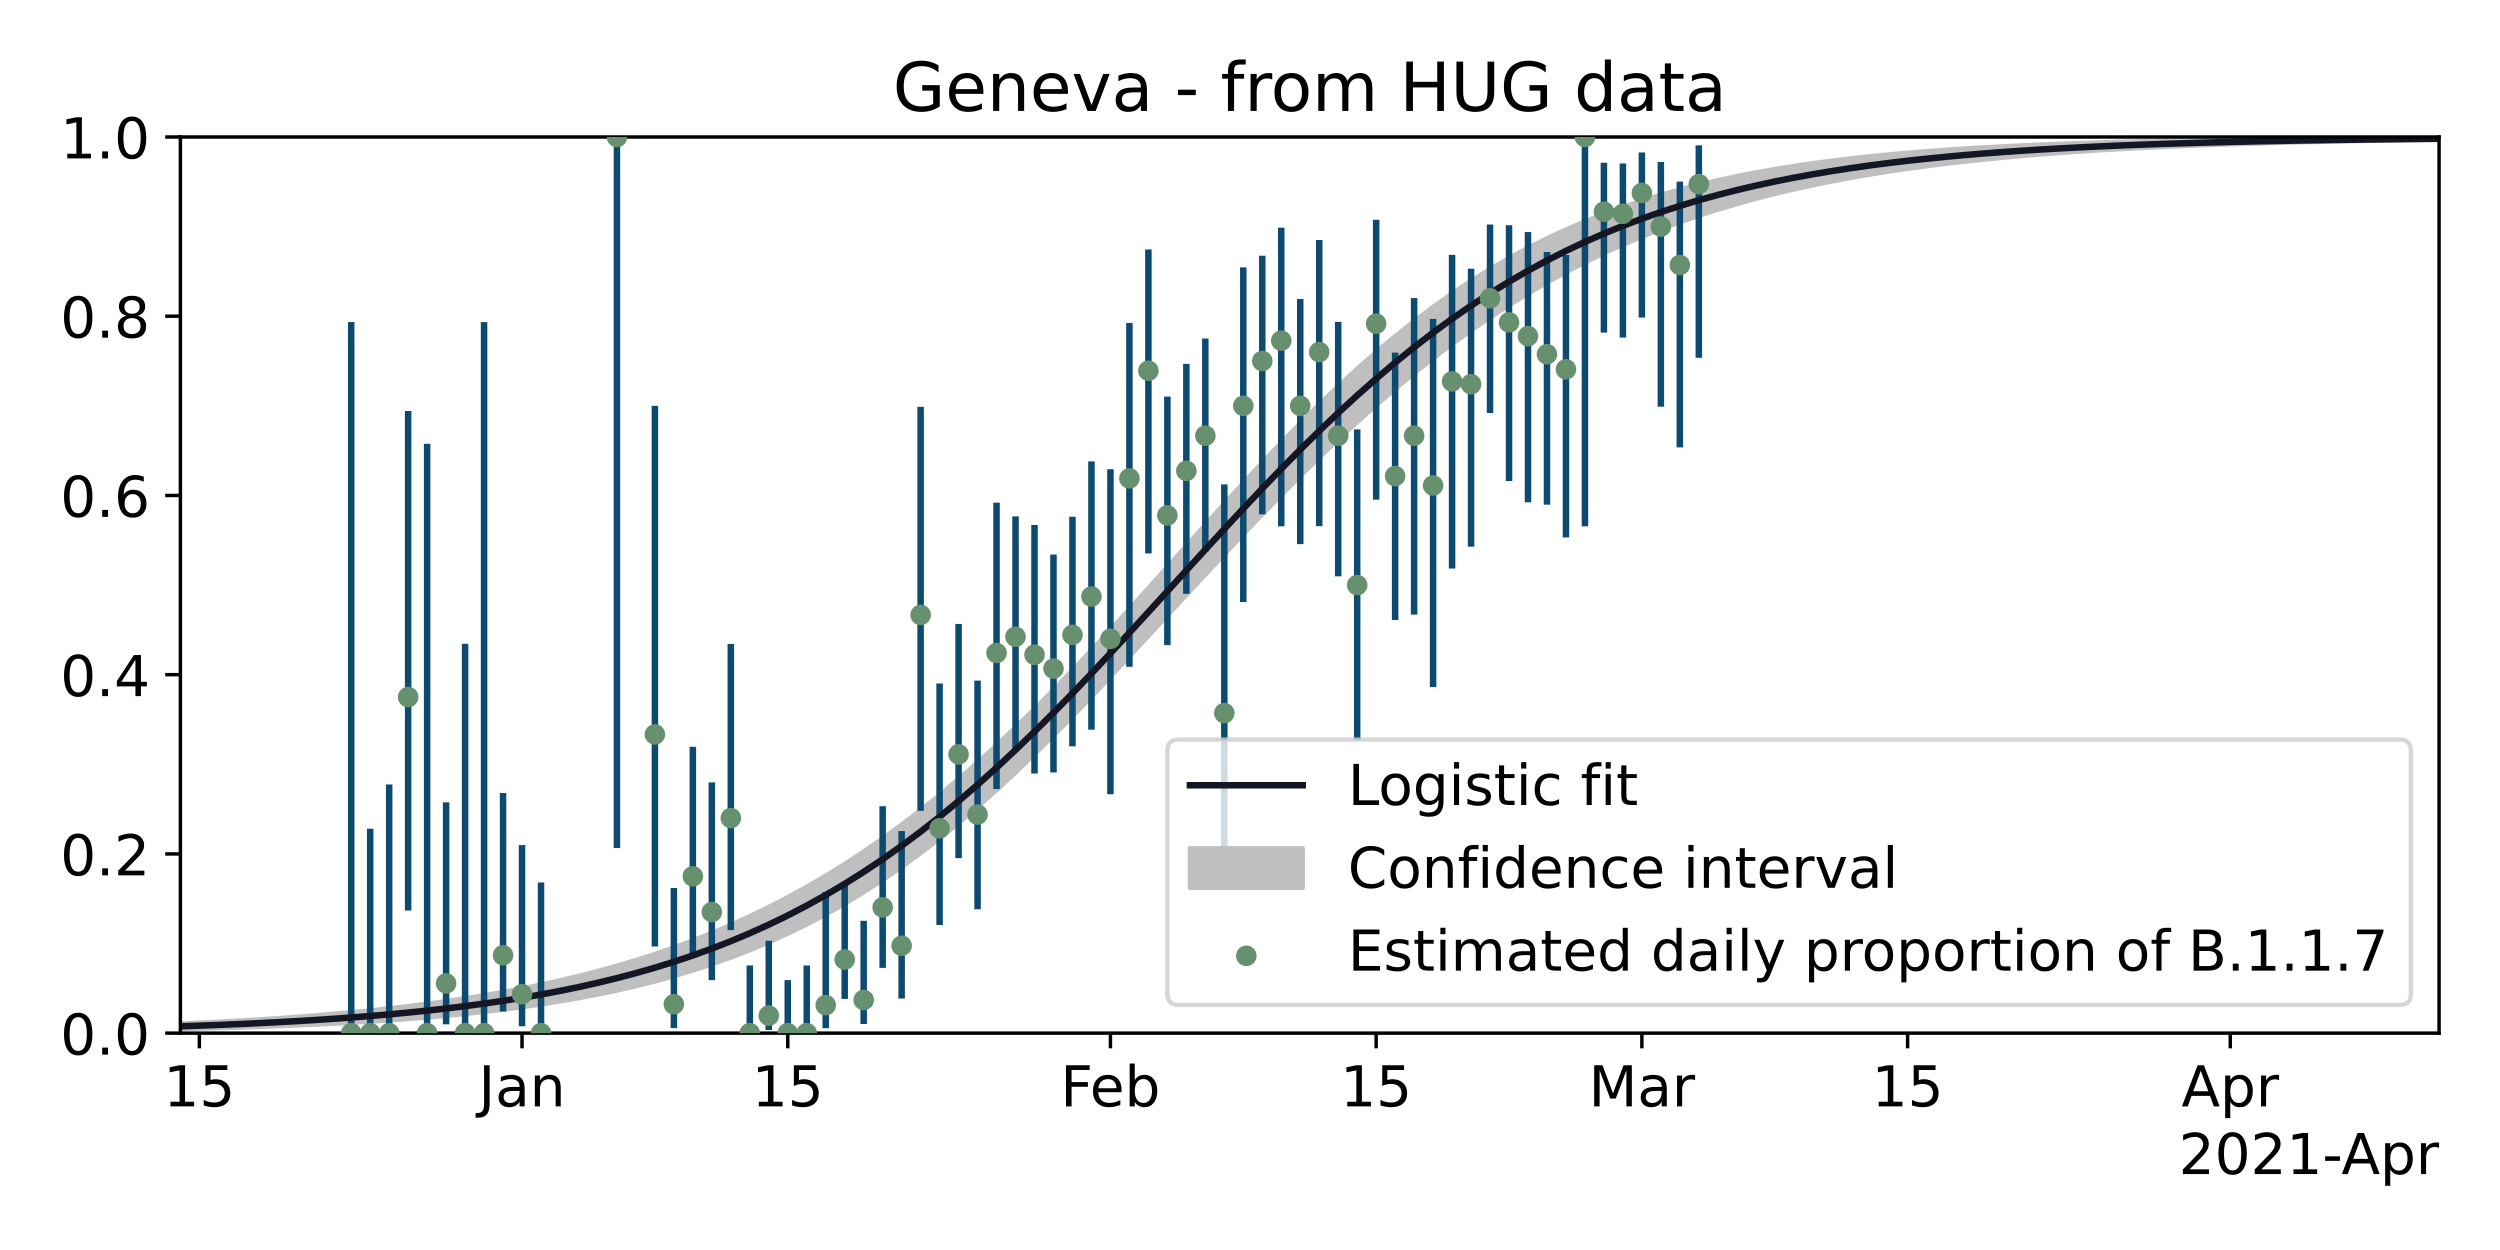 <?xml version="1.0" encoding="utf-8" standalone="no"?>
<!DOCTYPE svg PUBLIC "-//W3C//DTD SVG 1.1//EN"
  "http://www.w3.org/Graphics/SVG/1.1/DTD/svg11.dtd">
<!-- Created with matplotlib (https://matplotlib.org/) -->
<svg height="288pt" version="1.1" viewBox="0 0 576 288" width="576pt" xmlns="http://www.w3.org/2000/svg" xmlns:xlink="http://www.w3.org/1999/xlink">
 <defs>
  <style type="text/css">*{stroke-linecap:butt;stroke-linejoin:round;}</style>
 </defs>
 <g id="figure_1">
  <g id="patch_1">
   <path d="M 0 288 
L 576 288 
L 576 0 
L 0 0 
z
" style="fill:#ffffff;"/>
  </g>
  <g id="axes_1">
   <g id="patch_2">
    <path d="M 41.56 238.04 
L 561.96 238.04 
L 561.96 31.56 
L 41.56 31.56 
z
" style="fill:#ffffff;"/>
   </g>
   <g id="PolyCollection_1">
    <defs>
     <path d="M 41.56 -51.537 
L 41.56 -50.886 
L 45.933 -50.989 
L 50.306 -51.104 
L 54.679 -51.231 
L 59.052 -51.372 
L 63.426 -51.528 
L 67.799 -51.701 
L 72.172 -51.893 
L 76.545 -52.105 
L 80.918 -52.34 
L 85.291 -52.599 
L 89.664 -52.886 
L 94.037 -53.204 
L 98.41 -53.554 
L 102.784 -53.941 
L 107.157 -54.369 
L 111.53 -54.84 
L 115.903 -55.359 
L 120.276 -55.931 
L 124.649 -56.561 
L 129.022 -57.254 
L 133.395 -58.015 
L 137.768 -58.851 
L 142.142 -59.767 
L 146.515 -60.771 
L 150.888 -61.87 
L 155.261 -63.071 
L 159.634 -64.381 
L 164.007 -65.809 
L 168.38 -67.363 
L 172.753 -69.05 
L 177.126 -70.879 
L 181.499 -72.857 
L 185.873 -74.991 
L 190.246 -77.289 
L 194.619 -79.757 
L 198.992 -82.4 
L 203.365 -85.223 
L 207.738 -88.226 
L 212.111 -91.413 
L 216.484 -94.782 
L 220.857 -98.329 
L 225.231 -102.051 
L 229.604 -105.938 
L 233.977 -109.983 
L 238.35 -114.172 
L 242.723 -118.492 
L 247.096 -122.926 
L 251.469 -127.456 
L 255.842 -132.065 
L 260.215 -136.732 
L 264.589 -141.439 
L 268.962 -146.164 
L 273.335 -150.89 
L 277.708 -155.598 
L 282.081 -160.27 
L 286.454 -164.89 
L 290.827 -169.442 
L 295.2 -173.912 
L 299.573 -178.286 
L 303.947 -182.554 
L 308.32 -186.703 
L 312.693 -190.725 
L 317.066 -194.613 
L 321.439 -198.359 
L 325.812 -201.958 
L 330.185 -205.406 
L 334.558 -208.702 
L 338.931 -211.843 
L 343.305 -214.829 
L 347.678 -217.662 
L 352.051 -220.343 
L 356.424 -222.875 
L 360.797 -225.261 
L 365.17 -227.505 
L 369.543 -229.612 
L 373.916 -231.587 
L 378.289 -233.436 
L 382.663 -235.162 
L 387.036 -236.773 
L 391.409 -238.274 
L 395.782 -239.671 
L 400.155 -240.969 
L 404.528 -242.175 
L 408.901 -243.293 
L 413.274 -244.329 
L 417.647 -245.288 
L 422.021 -246.175 
L 426.394 -246.996 
L 430.767 -247.753 
L 435.14 -248.453 
L 439.513 -249.098 
L 443.886 -249.693 
L 448.259 -250.242 
L 452.632 -250.747 
L 457.005 -251.212 
L 461.378 -251.641 
L 465.752 -252.035 
L 470.125 -252.397 
L 474.498 -252.73 
L 478.871 -253.036 
L 483.244 -253.318 
L 487.617 -253.576 
L 491.99 -253.814 
L 496.363 -254.032 
L 500.736 -254.232 
L 505.11 -254.416 
L 509.483 -254.584 
L 513.856 -254.739 
L 518.229 -254.881 
L 522.602 -255.011 
L 526.975 -255.13 
L 531.348 -255.24 
L 535.721 -255.34 
L 540.094 -255.433 
L 544.468 -255.517 
L 548.841 -255.594 
L 553.214 -255.665 
L 557.587 -255.73 
L 561.96 -255.79 
L 561.96 -256.025 
L 561.96 -256.025 
L 557.587 -255.985 
L 553.214 -255.941 
L 548.841 -255.892 
L 544.468 -255.839 
L 540.094 -255.78 
L 535.721 -255.716 
L 531.348 -255.646 
L 526.975 -255.569 
L 522.602 -255.484 
L 518.229 -255.391 
L 513.856 -255.29 
L 509.483 -255.178 
L 505.11 -255.056 
L 500.736 -254.922 
L 496.363 -254.775 
L 491.99 -254.614 
L 487.617 -254.438 
L 483.244 -254.244 
L 478.871 -254.033 
L 474.498 -253.801 
L 470.125 -253.547 
L 465.752 -253.269 
L 461.378 -252.965 
L 457.005 -252.633 
L 452.632 -252.269 
L 448.259 -251.871 
L 443.886 -251.436 
L 439.513 -250.961 
L 435.14 -250.442 
L 430.767 -249.875 
L 426.394 -249.257 
L 422.021 -248.583 
L 417.647 -247.849 
L 413.274 -247.049 
L 408.901 -246.178 
L 404.528 -245.232 
L 400.155 -244.203 
L 395.782 -243.087 
L 391.409 -241.876 
L 387.036 -240.565 
L 382.663 -239.146 
L 378.289 -237.613 
L 373.916 -235.959 
L 369.543 -234.177 
L 365.17 -232.259 
L 360.797 -230.201 
L 356.424 -227.994 
L 352.051 -225.633 
L 347.678 -223.113 
L 343.305 -220.429 
L 338.931 -217.578 
L 334.558 -214.556 
L 330.185 -211.363 
L 325.812 -207.997 
L 321.439 -204.462 
L 317.066 -200.759 
L 312.693 -196.894 
L 308.32 -192.874 
L 303.947 -188.707 
L 299.573 -184.406 
L 295.2 -179.981 
L 290.827 -175.449 
L 286.454 -170.824 
L 282.081 -166.126 
L 277.708 -161.373 
L 273.335 -156.584 
L 268.962 -151.781 
L 264.589 -146.984 
L 260.215 -142.214 
L 255.842 -137.491 
L 251.469 -132.834 
L 247.096 -128.262 
L 242.723 -123.791 
L 238.35 -119.437 
L 233.977 -115.214 
L 229.604 -111.133 
L 225.231 -107.204 
L 220.857 -103.434 
L 216.484 -99.829 
L 212.111 -96.394 
L 207.738 -93.13 
L 203.365 -90.038 
L 198.992 -87.117 
L 194.619 -84.365 
L 190.246 -81.779 
L 185.873 -79.353 
L 181.499 -77.084 
L 177.126 -74.966 
L 172.753 -72.991 
L 168.38 -71.154 
L 164.007 -69.449 
L 159.634 -67.867 
L 155.261 -66.402 
L 150.888 -65.048 
L 146.515 -63.797 
L 142.142 -62.642 
L 137.768 -61.579 
L 133.395 -60.599 
L 129.022 -59.698 
L 124.649 -58.87 
L 120.276 -58.11 
L 115.903 -57.412 
L 111.53 -56.771 
L 107.157 -56.184 
L 102.784 -55.646 
L 98.41 -55.154 
L 94.037 -54.703 
L 89.664 -54.29 
L 85.291 -53.912 
L 80.918 -53.567 
L 76.545 -53.252 
L 72.172 -52.964 
L 67.799 -52.7 
L 63.426 -52.46 
L 59.052 -52.24 
L 54.679 -52.039 
L 50.306 -51.856 
L 45.933 -51.689 
L 41.56 -51.537 
z
" id="m636be98cb2" style="stroke:#bfbfbf;"/>
    </defs>
    <g clip-path="url(#p523d6de8e2)">
     <use style="fill:#bfbfbf;stroke:#bfbfbf;" x="0" xlink:href="#m636be98cb2" y="288"/>
    </g>
   </g>
   <g id="PolyCollection_2">
    <defs>
     <path d="M 41.56 -51.537 
L 41.56 -52.187 
L 45.933 -52.389 
L 50.306 -52.609 
L 54.679 -52.848 
L 59.052 -53.108 
L 63.426 -53.391 
L 67.799 -53.699 
L 72.172 -54.034 
L 76.545 -54.399 
L 80.918 -54.795 
L 85.291 -55.226 
L 89.664 -55.693 
L 94.037 -56.201 
L 98.41 -56.753 
L 102.784 -57.351 
L 107.157 -57.999 
L 111.53 -58.702 
L 115.903 -59.464 
L 120.276 -60.288 
L 124.649 -61.179 
L 129.022 -62.143 
L 133.395 -63.184 
L 137.768 -64.307 
L 142.142 -65.518 
L 146.515 -66.822 
L 150.888 -68.225 
L 155.261 -69.733 
L 159.634 -71.352 
L 164.007 -73.088 
L 168.38 -74.946 
L 172.753 -76.932 
L 177.126 -79.053 
L 181.499 -81.312 
L 185.873 -83.716 
L 190.246 -86.268 
L 194.619 -88.973 
L 198.992 -91.834 
L 203.365 -94.853 
L 207.738 -98.033 
L 212.111 -101.375 
L 216.484 -104.877 
L 220.857 -108.538 
L 225.231 -112.357 
L 229.604 -116.327 
L 233.977 -120.445 
L 238.35 -124.703 
L 242.723 -129.09 
L 247.096 -133.598 
L 251.469 -138.211 
L 255.842 -142.916 
L 260.215 -147.695 
L 264.589 -152.529 
L 268.962 -157.398 
L 273.335 -162.278 
L 277.708 -167.147 
L 282.081 -171.982 
L 286.454 -176.758 
L 290.827 -181.455 
L 295.2 -186.05 
L 299.573 -190.525 
L 303.947 -194.861 
L 308.32 -199.045 
L 312.693 -203.062 
L 317.066 -206.905 
L 321.439 -210.565 
L 325.812 -214.037 
L 330.185 -217.319 
L 334.558 -220.411 
L 338.931 -223.313 
L 343.305 -226.029 
L 347.678 -228.564 
L 352.051 -230.923 
L 356.424 -233.113 
L 360.797 -235.14 
L 365.17 -237.014 
L 369.543 -238.741 
L 373.916 -240.331 
L 378.289 -241.791 
L 382.663 -243.131 
L 387.036 -244.357 
L 391.409 -245.479 
L 395.782 -246.503 
L 400.155 -247.438 
L 404.528 -248.289 
L 408.901 -249.064 
L 413.274 -249.769 
L 417.647 -250.41 
L 422.021 -250.991 
L 426.394 -251.519 
L 430.767 -251.997 
L 435.14 -252.431 
L 439.513 -252.823 
L 443.886 -253.178 
L 448.259 -253.5 
L 452.632 -253.79 
L 457.005 -254.053 
L 461.378 -254.29 
L 465.752 -254.504 
L 470.125 -254.697 
L 474.498 -254.872 
L 478.871 -255.029 
L 483.244 -255.171 
L 487.617 -255.299 
L 491.99 -255.414 
L 496.363 -255.518 
L 500.736 -255.612 
L 505.11 -255.696 
L 509.483 -255.772 
L 513.856 -255.84 
L 518.229 -255.902 
L 522.602 -255.957 
L 526.975 -256.007 
L 531.348 -256.052 
L 535.721 -256.092 
L 540.094 -256.128 
L 544.468 -256.161 
L 548.841 -256.19 
L 553.214 -256.216 
L 557.587 -256.239 
L 561.96 -256.261 
L 561.96 -256.025 
L 561.96 -256.025 
L 557.587 -255.985 
L 553.214 -255.941 
L 548.841 -255.892 
L 544.468 -255.839 
L 540.094 -255.78 
L 535.721 -255.716 
L 531.348 -255.646 
L 526.975 -255.569 
L 522.602 -255.484 
L 518.229 -255.391 
L 513.856 -255.29 
L 509.483 -255.178 
L 505.11 -255.056 
L 500.736 -254.922 
L 496.363 -254.775 
L 491.99 -254.614 
L 487.617 -254.438 
L 483.244 -254.244 
L 478.871 -254.033 
L 474.498 -253.801 
L 470.125 -253.547 
L 465.752 -253.269 
L 461.378 -252.965 
L 457.005 -252.633 
L 452.632 -252.269 
L 448.259 -251.871 
L 443.886 -251.436 
L 439.513 -250.961 
L 435.14 -250.442 
L 430.767 -249.875 
L 426.394 -249.257 
L 422.021 -248.583 
L 417.647 -247.849 
L 413.274 -247.049 
L 408.901 -246.178 
L 404.528 -245.232 
L 400.155 -244.203 
L 395.782 -243.087 
L 391.409 -241.876 
L 387.036 -240.565 
L 382.663 -239.146 
L 378.289 -237.613 
L 373.916 -235.959 
L 369.543 -234.177 
L 365.17 -232.259 
L 360.797 -230.201 
L 356.424 -227.994 
L 352.051 -225.633 
L 347.678 -223.113 
L 343.305 -220.429 
L 338.931 -217.578 
L 334.558 -214.556 
L 330.185 -211.363 
L 325.812 -207.997 
L 321.439 -204.462 
L 317.066 -200.759 
L 312.693 -196.894 
L 308.32 -192.874 
L 303.947 -188.707 
L 299.573 -184.406 
L 295.2 -179.981 
L 290.827 -175.449 
L 286.454 -170.824 
L 282.081 -166.126 
L 277.708 -161.373 
L 273.335 -156.584 
L 268.962 -151.781 
L 264.589 -146.984 
L 260.215 -142.214 
L 255.842 -137.491 
L 251.469 -132.834 
L 247.096 -128.262 
L 242.723 -123.791 
L 238.35 -119.437 
L 233.977 -115.214 
L 229.604 -111.133 
L 225.231 -107.204 
L 220.857 -103.434 
L 216.484 -99.829 
L 212.111 -96.394 
L 207.738 -93.13 
L 203.365 -90.038 
L 198.992 -87.117 
L 194.619 -84.365 
L 190.246 -81.779 
L 185.873 -79.353 
L 181.499 -77.084 
L 177.126 -74.966 
L 172.753 -72.991 
L 168.38 -71.154 
L 164.007 -69.449 
L 159.634 -67.867 
L 155.261 -66.402 
L 150.888 -65.048 
L 146.515 -63.797 
L 142.142 -62.642 
L 137.768 -61.579 
L 133.395 -60.599 
L 129.022 -59.698 
L 124.649 -58.87 
L 120.276 -58.11 
L 115.903 -57.412 
L 111.53 -56.771 
L 107.157 -56.184 
L 102.784 -55.646 
L 98.41 -55.154 
L 94.037 -54.703 
L 89.664 -54.29 
L 85.291 -53.912 
L 80.918 -53.567 
L 76.545 -53.252 
L 72.172 -52.964 
L 67.799 -52.7 
L 63.426 -52.46 
L 59.052 -52.24 
L 54.679 -52.039 
L 50.306 -51.856 
L 45.933 -51.689 
L 41.56 -51.537 
z
" id="m7df45e6f93" style="stroke:#bfbfbf;"/>
    </defs>
    <g clip-path="url(#p523d6de8e2)">
     <use style="fill:#bfbfbf;stroke:#bfbfbf;" x="0" xlink:href="#m7df45e6f93" y="288"/>
    </g>
   </g>
   <g id="matplotlib.axis_1">
    <g id="xtick_1">
     <g id="line2d_1">
      <defs>
       <path d="M 0 0 
L 0 3.5 
" id="m27cc024374" style="stroke:#000000;stroke-width:0.8;"/>
      </defs>
      <g>
       <use style="stroke:#000000;stroke-width:0.8;" x="45.933" xlink:href="#m27cc024374" y="238.04"/>
      </g>
     </g>
     <g id="text_1">
      <!-- 15 -->
      <g transform="translate(37.662 254.918)scale(0.13 -0.13)">
       <defs>
        <path d="M 12.406 8.297 
L 28.516 8.297 
L 28.516 63.922 
L 10.984 60.406 
L 10.984 69.391 
L 28.422 72.906 
L 38.281 72.906 
L 38.281 8.297 
L 54.391 8.297 
L 54.391 0 
L 12.406 0 
z
" id="DejaVuSans-49"/>
        <path d="M 10.797 72.906 
L 49.516 72.906 
L 49.516 64.594 
L 19.828 64.594 
L 19.828 46.734 
Q 21.969 47.469 24.109 47.828 
Q 26.266 48.188 28.422 48.188 
Q 40.625 48.188 47.75 41.5 
Q 54.891 34.812 54.891 23.391 
Q 54.891 11.625 47.562 5.094 
Q 40.234 -1.422 26.906 -1.422 
Q 22.312 -1.422 17.547 -0.641 
Q 12.797 0.141 7.719 1.703 
L 7.719 11.625 
Q 12.109 9.234 16.797 8.062 
Q 21.484 6.891 26.703 6.891 
Q 35.156 6.891 40.078 11.328 
Q 45.016 15.766 45.016 23.391 
Q 45.016 31 40.078 35.438 
Q 35.156 39.891 26.703 39.891 
Q 22.75 39.891 18.812 39.016 
Q 14.891 38.141 10.797 36.281 
z
" id="DejaVuSans-53"/>
       </defs>
       <use xlink:href="#DejaVuSans-49"/>
       <use x="63.623" xlink:href="#DejaVuSans-53"/>
      </g>
     </g>
    </g>
    <g id="xtick_2">
     <g id="line2d_2">
      <g>
       <use style="stroke:#000000;stroke-width:0.8;" x="120.276" xlink:href="#m27cc024374" y="238.04"/>
      </g>
     </g>
     <g id="text_2">
      <!-- Jan -->
      <g transform="translate(110.256 254.918)scale(0.13 -0.13)">
       <defs>
        <path d="M 9.812 72.906 
L 19.672 72.906 
L 19.672 5.078 
Q 19.672 -8.109 14.672 -14.062 
Q 9.672 -20.016 -1.422 -20.016 
L -5.172 -20.016 
L -5.172 -11.719 
L -2.094 -11.719 
Q 4.438 -11.719 7.125 -8.047 
Q 9.812 -4.391 9.812 5.078 
z
" id="DejaVuSans-74"/>
        <path d="M 34.281 27.484 
Q 23.391 27.484 19.188 25 
Q 14.984 22.516 14.984 16.5 
Q 14.984 11.719 18.141 8.906 
Q 21.297 6.109 26.703 6.109 
Q 34.188 6.109 38.703 11.406 
Q 43.219 16.703 43.219 25.484 
L 43.219 27.484 
z
M 52.203 31.203 
L 52.203 0 
L 43.219 0 
L 43.219 8.297 
Q 40.141 3.328 35.547 0.953 
Q 30.953 -1.422 24.312 -1.422 
Q 15.922 -1.422 10.953 3.297 
Q 6 8.016 6 15.922 
Q 6 25.141 12.172 29.828 
Q 18.359 34.516 30.609 34.516 
L 43.219 34.516 
L 43.219 35.406 
Q 43.219 41.609 39.141 45 
Q 35.062 48.391 27.688 48.391 
Q 23 48.391 18.547 47.266 
Q 14.109 46.141 10.016 43.891 
L 10.016 52.203 
Q 14.938 54.109 19.578 55.047 
Q 24.219 56 28.609 56 
Q 40.484 56 46.344 49.844 
Q 52.203 43.703 52.203 31.203 
z
" id="DejaVuSans-97"/>
        <path d="M 54.891 33.016 
L 54.891 0 
L 45.906 0 
L 45.906 32.719 
Q 45.906 40.484 42.875 44.328 
Q 39.844 48.188 33.797 48.188 
Q 26.516 48.188 22.312 43.547 
Q 18.109 38.922 18.109 30.906 
L 18.109 0 
L 9.078 0 
L 9.078 54.688 
L 18.109 54.688 
L 18.109 46.188 
Q 21.344 51.125 25.703 53.562 
Q 30.078 56 35.797 56 
Q 45.219 56 50.047 50.172 
Q 54.891 44.344 54.891 33.016 
z
" id="DejaVuSans-110"/>
       </defs>
       <use xlink:href="#DejaVuSans-74"/>
       <use x="29.492" xlink:href="#DejaVuSans-97"/>
       <use x="90.771" xlink:href="#DejaVuSans-110"/>
      </g>
     </g>
    </g>
    <g id="xtick_3">
     <g id="line2d_3">
      <g>
       <use style="stroke:#000000;stroke-width:0.8;" x="181.499" xlink:href="#m27cc024374" y="238.04"/>
      </g>
     </g>
     <g id="text_3">
      <!-- 15 -->
      <g transform="translate(173.228 254.918)scale(0.13 -0.13)">
       <use xlink:href="#DejaVuSans-49"/>
       <use x="63.623" xlink:href="#DejaVuSans-53"/>
      </g>
     </g>
    </g>
    <g id="xtick_4">
     <g id="line2d_4">
      <g>
       <use style="stroke:#000000;stroke-width:0.8;" x="255.842" xlink:href="#m27cc024374" y="238.04"/>
      </g>
     </g>
     <g id="text_4">
      <!-- Feb -->
      <g transform="translate(244.335 254.918)scale(0.13 -0.13)">
       <defs>
        <path d="M 9.812 72.906 
L 51.703 72.906 
L 51.703 64.594 
L 19.672 64.594 
L 19.672 43.109 
L 48.578 43.109 
L 48.578 34.812 
L 19.672 34.812 
L 19.672 0 
L 9.812 0 
z
" id="DejaVuSans-70"/>
        <path d="M 56.203 29.594 
L 56.203 25.203 
L 14.891 25.203 
Q 15.484 15.922 20.484 11.062 
Q 25.484 6.203 34.422 6.203 
Q 39.594 6.203 44.453 7.469 
Q 49.312 8.734 54.109 11.281 
L 54.109 2.781 
Q 49.266 0.734 44.188 -0.344 
Q 39.109 -1.422 33.891 -1.422 
Q 20.797 -1.422 13.156 6.188 
Q 5.516 13.812 5.516 26.812 
Q 5.516 40.234 12.766 48.109 
Q 20.016 56 32.328 56 
Q 43.359 56 49.781 48.891 
Q 56.203 41.797 56.203 29.594 
z
M 47.219 32.234 
Q 47.125 39.594 43.094 43.984 
Q 39.062 48.391 32.422 48.391 
Q 24.906 48.391 20.391 44.141 
Q 15.875 39.891 15.188 32.172 
z
" id="DejaVuSans-101"/>
        <path d="M 48.688 27.297 
Q 48.688 37.203 44.609 42.844 
Q 40.531 48.484 33.406 48.484 
Q 26.266 48.484 22.188 42.844 
Q 18.109 37.203 18.109 27.297 
Q 18.109 17.391 22.188 11.75 
Q 26.266 6.109 33.406 6.109 
Q 40.531 6.109 44.609 11.75 
Q 48.688 17.391 48.688 27.297 
z
M 18.109 46.391 
Q 20.953 51.266 25.266 53.625 
Q 29.594 56 35.594 56 
Q 45.562 56 51.781 48.094 
Q 58.016 40.188 58.016 27.297 
Q 58.016 14.406 51.781 6.484 
Q 45.562 -1.422 35.594 -1.422 
Q 29.594 -1.422 25.266 0.953 
Q 20.953 3.328 18.109 8.203 
L 18.109 0 
L 9.078 0 
L 9.078 75.984 
L 18.109 75.984 
z
" id="DejaVuSans-98"/>
       </defs>
       <use xlink:href="#DejaVuSans-70"/>
       <use x="52.02" xlink:href="#DejaVuSans-101"/>
       <use x="113.543" xlink:href="#DejaVuSans-98"/>
      </g>
     </g>
    </g>
    <g id="xtick_5">
     <g id="line2d_5">
      <g>
       <use style="stroke:#000000;stroke-width:0.8;" x="317.066" xlink:href="#m27cc024374" y="238.04"/>
      </g>
     </g>
     <g id="text_5">
      <!-- 15 -->
      <g transform="translate(308.795 254.918)scale(0.13 -0.13)">
       <use xlink:href="#DejaVuSans-49"/>
       <use x="63.623" xlink:href="#DejaVuSans-53"/>
      </g>
     </g>
    </g>
    <g id="xtick_6">
     <g id="line2d_6">
      <g>
       <use style="stroke:#000000;stroke-width:0.8;" x="378.289" xlink:href="#m27cc024374" y="238.04"/>
      </g>
     </g>
     <g id="text_6">
      <!-- Mar -->
      <g transform="translate(366.026 254.918)scale(0.13 -0.13)">
       <defs>
        <path d="M 9.812 72.906 
L 24.516 72.906 
L 43.109 23.297 
L 61.812 72.906 
L 76.516 72.906 
L 76.516 0 
L 66.891 0 
L 66.891 64.016 
L 48.094 14.016 
L 38.188 14.016 
L 19.391 64.016 
L 19.391 0 
L 9.812 0 
z
" id="DejaVuSans-77"/>
        <path d="M 41.109 46.297 
Q 39.594 47.172 37.812 47.578 
Q 36.031 48 33.891 48 
Q 26.266 48 22.188 43.047 
Q 18.109 38.094 18.109 28.812 
L 18.109 0 
L 9.078 0 
L 9.078 54.688 
L 18.109 54.688 
L 18.109 46.188 
Q 20.953 51.172 25.484 53.578 
Q 30.031 56 36.531 56 
Q 37.453 56 38.578 55.875 
Q 39.703 55.766 41.062 55.516 
z
" id="DejaVuSans-114"/>
       </defs>
       <use xlink:href="#DejaVuSans-77"/>
       <use x="86.279" xlink:href="#DejaVuSans-97"/>
       <use x="147.559" xlink:href="#DejaVuSans-114"/>
      </g>
     </g>
    </g>
    <g id="xtick_7">
     <g id="line2d_7">
      <g>
       <use style="stroke:#000000;stroke-width:0.8;" x="439.513" xlink:href="#m27cc024374" y="238.04"/>
      </g>
     </g>
     <g id="text_7">
      <!-- 15 -->
      <g transform="translate(431.242 254.918)scale(0.13 -0.13)">
       <use xlink:href="#DejaVuSans-49"/>
       <use x="63.623" xlink:href="#DejaVuSans-53"/>
      </g>
     </g>
    </g>
    <g id="xtick_8">
     <g id="line2d_8">
      <g>
       <use style="stroke:#000000;stroke-width:0.8;" x="513.856" xlink:href="#m27cc024374" y="238.04"/>
      </g>
     </g>
     <g id="text_8">
      <!-- Apr -->
      <g transform="translate(502.611 254.918)scale(0.13 -0.13)">
       <defs>
        <path d="M 34.188 63.188 
L 20.797 26.906 
L 47.609 26.906 
z
M 28.609 72.906 
L 39.797 72.906 
L 67.578 0 
L 57.328 0 
L 50.688 18.703 
L 17.828 18.703 
L 11.188 0 
L 0.781 0 
z
" id="DejaVuSans-65"/>
        <path d="M 18.109 8.203 
L 18.109 -20.797 
L 9.078 -20.797 
L 9.078 54.688 
L 18.109 54.688 
L 18.109 46.391 
Q 20.953 51.266 25.266 53.625 
Q 29.594 56 35.594 56 
Q 45.562 56 51.781 48.094 
Q 58.016 40.188 58.016 27.297 
Q 58.016 14.406 51.781 6.484 
Q 45.562 -1.422 35.594 -1.422 
Q 29.594 -1.422 25.266 0.953 
Q 20.953 3.328 18.109 8.203 
z
M 48.688 27.297 
Q 48.688 37.203 44.609 42.844 
Q 40.531 48.484 33.406 48.484 
Q 26.266 48.484 22.188 42.844 
Q 18.109 37.203 18.109 27.297 
Q 18.109 17.391 22.188 11.75 
Q 26.266 6.109 33.406 6.109 
Q 40.531 6.109 44.609 11.75 
Q 48.688 17.391 48.688 27.297 
z
" id="DejaVuSans-112"/>
       </defs>
       <use xlink:href="#DejaVuSans-65"/>
       <use x="68.408" xlink:href="#DejaVuSans-112"/>
       <use x="131.885" xlink:href="#DejaVuSans-114"/>
      </g>
     </g>
    </g>
    <g id="text_9">
     <!-- 2021-Apr -->
     <g transform="translate(501.987 270.5)scale(0.13 -0.13)">
      <defs>
       <path d="M 19.188 8.297 
L 53.609 8.297 
L 53.609 0 
L 7.328 0 
L 7.328 8.297 
Q 12.938 14.109 22.625 23.891 
Q 32.328 33.688 34.812 36.531 
Q 39.547 41.844 41.422 45.531 
Q 43.312 49.219 43.312 52.781 
Q 43.312 58.594 39.234 62.25 
Q 35.156 65.922 28.609 65.922 
Q 23.969 65.922 18.812 64.312 
Q 13.672 62.703 7.812 59.422 
L 7.812 69.391 
Q 13.766 71.781 18.938 73 
Q 24.125 74.219 28.422 74.219 
Q 39.75 74.219 46.484 68.547 
Q 53.219 62.891 53.219 53.422 
Q 53.219 48.922 51.531 44.891 
Q 49.859 40.875 45.406 35.406 
Q 44.188 33.984 37.641 27.219 
Q 31.109 20.453 19.188 8.297 
z
" id="DejaVuSans-50"/>
       <path d="M 31.781 66.406 
Q 24.172 66.406 20.328 58.906 
Q 16.5 51.422 16.5 36.375 
Q 16.5 21.391 20.328 13.891 
Q 24.172 6.391 31.781 6.391 
Q 39.453 6.391 43.281 13.891 
Q 47.125 21.391 47.125 36.375 
Q 47.125 51.422 43.281 58.906 
Q 39.453 66.406 31.781 66.406 
z
M 31.781 74.219 
Q 44.047 74.219 50.516 64.516 
Q 56.984 54.828 56.984 36.375 
Q 56.984 17.969 50.516 8.266 
Q 44.047 -1.422 31.781 -1.422 
Q 19.531 -1.422 13.062 8.266 
Q 6.594 17.969 6.594 36.375 
Q 6.594 54.828 13.062 64.516 
Q 19.531 74.219 31.781 74.219 
z
" id="DejaVuSans-48"/>
       <path d="M 4.891 31.391 
L 31.203 31.391 
L 31.203 23.391 
L 4.891 23.391 
z
" id="DejaVuSans-45"/>
      </defs>
      <use xlink:href="#DejaVuSans-50"/>
      <use x="63.623" xlink:href="#DejaVuSans-48"/>
      <use x="127.246" xlink:href="#DejaVuSans-50"/>
      <use x="190.869" xlink:href="#DejaVuSans-49"/>
      <use x="254.492" xlink:href="#DejaVuSans-45"/>
      <use x="288.326" xlink:href="#DejaVuSans-65"/>
      <use x="356.734" xlink:href="#DejaVuSans-112"/>
      <use x="420.211" xlink:href="#DejaVuSans-114"/>
     </g>
    </g>
   </g>
   <g id="matplotlib.axis_2">
    <g id="ytick_1">
     <g id="line2d_9">
      <defs>
       <path d="M 0 0 
L -3.5 0 
" id="md5d5184d16" style="stroke:#000000;stroke-width:0.8;"/>
      </defs>
      <g>
       <use style="stroke:#000000;stroke-width:0.8;" x="41.56" xlink:href="#md5d5184d16" y="238.04"/>
      </g>
     </g>
     <g id="text_10">
      <!-- 0.0 -->
      <g transform="translate(13.886 242.979)scale(0.13 -0.13)">
       <defs>
        <path d="M 10.688 12.406 
L 21 12.406 
L 21 0 
L 10.688 0 
z
" id="DejaVuSans-46"/>
       </defs>
       <use xlink:href="#DejaVuSans-48"/>
       <use x="63.623" xlink:href="#DejaVuSans-46"/>
       <use x="95.41" xlink:href="#DejaVuSans-48"/>
      </g>
     </g>
    </g>
    <g id="ytick_2">
     <g id="line2d_10">
      <g>
       <use style="stroke:#000000;stroke-width:0.8;" x="41.56" xlink:href="#md5d5184d16" y="196.744"/>
      </g>
     </g>
     <g id="text_11">
      <!-- 0.2 -->
      <g transform="translate(13.886 201.683)scale(0.13 -0.13)">
       <use xlink:href="#DejaVuSans-48"/>
       <use x="63.623" xlink:href="#DejaVuSans-46"/>
       <use x="95.41" xlink:href="#DejaVuSans-50"/>
      </g>
     </g>
    </g>
    <g id="ytick_3">
     <g id="line2d_11">
      <g>
       <use style="stroke:#000000;stroke-width:0.8;" x="41.56" xlink:href="#md5d5184d16" y="155.448"/>
      </g>
     </g>
     <g id="text_12">
      <!-- 0.4 -->
      <g transform="translate(13.886 160.387)scale(0.13 -0.13)">
       <defs>
        <path d="M 37.797 64.312 
L 12.891 25.391 
L 37.797 25.391 
z
M 35.203 72.906 
L 47.609 72.906 
L 47.609 25.391 
L 58.016 25.391 
L 58.016 17.188 
L 47.609 17.188 
L 47.609 0 
L 37.797 0 
L 37.797 17.188 
L 4.891 17.188 
L 4.891 26.703 
z
" id="DejaVuSans-52"/>
       </defs>
       <use xlink:href="#DejaVuSans-48"/>
       <use x="63.623" xlink:href="#DejaVuSans-46"/>
       <use x="95.41" xlink:href="#DejaVuSans-52"/>
      </g>
     </g>
    </g>
    <g id="ytick_4">
     <g id="line2d_12">
      <g>
       <use style="stroke:#000000;stroke-width:0.8;" x="41.56" xlink:href="#md5d5184d16" y="114.152"/>
      </g>
     </g>
     <g id="text_13">
      <!-- 0.6 -->
      <g transform="translate(13.886 119.091)scale(0.13 -0.13)">
       <defs>
        <path d="M 33.016 40.375 
Q 26.375 40.375 22.484 35.828 
Q 18.609 31.297 18.609 23.391 
Q 18.609 15.531 22.484 10.953 
Q 26.375 6.391 33.016 6.391 
Q 39.656 6.391 43.531 10.953 
Q 47.406 15.531 47.406 23.391 
Q 47.406 31.297 43.531 35.828 
Q 39.656 40.375 33.016 40.375 
z
M 52.594 71.297 
L 52.594 62.312 
Q 48.875 64.062 45.094 64.984 
Q 41.312 65.922 37.594 65.922 
Q 27.828 65.922 22.672 59.328 
Q 17.531 52.734 16.797 39.406 
Q 19.672 43.656 24.016 45.922 
Q 28.375 48.188 33.594 48.188 
Q 44.578 48.188 50.953 41.516 
Q 57.328 34.859 57.328 23.391 
Q 57.328 12.156 50.688 5.359 
Q 44.047 -1.422 33.016 -1.422 
Q 20.359 -1.422 13.672 8.266 
Q 6.984 17.969 6.984 36.375 
Q 6.984 53.656 15.188 63.938 
Q 23.391 74.219 37.203 74.219 
Q 40.922 74.219 44.703 73.484 
Q 48.484 72.75 52.594 71.297 
z
" id="DejaVuSans-54"/>
       </defs>
       <use xlink:href="#DejaVuSans-48"/>
       <use x="63.623" xlink:href="#DejaVuSans-46"/>
       <use x="95.41" xlink:href="#DejaVuSans-54"/>
      </g>
     </g>
    </g>
    <g id="ytick_5">
     <g id="line2d_13">
      <g>
       <use style="stroke:#000000;stroke-width:0.8;" x="41.56" xlink:href="#md5d5184d16" y="72.856"/>
      </g>
     </g>
     <g id="text_14">
      <!-- 0.8 -->
      <g transform="translate(13.886 77.795)scale(0.13 -0.13)">
       <defs>
        <path d="M 31.781 34.625 
Q 24.75 34.625 20.719 30.859 
Q 16.703 27.094 16.703 20.516 
Q 16.703 13.922 20.719 10.156 
Q 24.75 6.391 31.781 6.391 
Q 38.812 6.391 42.859 10.172 
Q 46.922 13.969 46.922 20.516 
Q 46.922 27.094 42.891 30.859 
Q 38.875 34.625 31.781 34.625 
z
M 21.922 38.812 
Q 15.578 40.375 12.031 44.719 
Q 8.5 49.078 8.5 55.328 
Q 8.5 64.062 14.719 69.141 
Q 20.953 74.219 31.781 74.219 
Q 42.672 74.219 48.875 69.141 
Q 55.078 64.062 55.078 55.328 
Q 55.078 49.078 51.531 44.719 
Q 48 40.375 41.703 38.812 
Q 48.828 37.156 52.797 32.312 
Q 56.781 27.484 56.781 20.516 
Q 56.781 9.906 50.312 4.234 
Q 43.844 -1.422 31.781 -1.422 
Q 19.734 -1.422 13.25 4.234 
Q 6.781 9.906 6.781 20.516 
Q 6.781 27.484 10.781 32.312 
Q 14.797 37.156 21.922 38.812 
z
M 18.312 54.391 
Q 18.312 48.734 21.844 45.562 
Q 25.391 42.391 31.781 42.391 
Q 38.141 42.391 41.719 45.562 
Q 45.312 48.734 45.312 54.391 
Q 45.312 60.062 41.719 63.234 
Q 38.141 66.406 31.781 66.406 
Q 25.391 66.406 21.844 63.234 
Q 18.312 60.062 18.312 54.391 
z
" id="DejaVuSans-56"/>
       </defs>
       <use xlink:href="#DejaVuSans-48"/>
       <use x="63.623" xlink:href="#DejaVuSans-46"/>
       <use x="95.41" xlink:href="#DejaVuSans-56"/>
      </g>
     </g>
    </g>
    <g id="ytick_6">
     <g id="line2d_14">
      <g>
       <use style="stroke:#000000;stroke-width:0.8;" x="41.56" xlink:href="#md5d5184d16" y="31.56"/>
      </g>
     </g>
     <g id="text_15">
      <!-- 1.0 -->
      <g transform="translate(13.886 36.499)scale(0.13 -0.13)">
       <use xlink:href="#DejaVuSans-49"/>
       <use x="63.623" xlink:href="#DejaVuSans-46"/>
       <use x="95.41" xlink:href="#DejaVuSans-48"/>
      </g>
     </g>
    </g>
   </g>
   <g id="LineCollection_1">
    <path clip-path="url(#p523d6de8e2)" d="M 80.918 238.04 
L 80.918 74.208 
" style="fill:none;stroke:#0d4a70;stroke-width:1.5;"/>
    <path clip-path="url(#p523d6de8e2)" d="M 85.291 238.04 
L 85.291 190.943 
" style="fill:none;stroke:#0d4a70;stroke-width:1.5;"/>
    <path clip-path="url(#p523d6de8e2)" d="M 89.664 238.04 
L 89.664 180.735 
" style="fill:none;stroke:#0d4a70;stroke-width:1.5;"/>
    <path clip-path="url(#p523d6de8e2)" d="M 94.037 209.784 
L 94.037 94.69 
" style="fill:none;stroke:#0d4a70;stroke-width:1.5;"/>
    <path clip-path="url(#p523d6de8e2)" d="M 98.41 238.04 
L 98.41 102.255 
" style="fill:none;stroke:#0d4a70;stroke-width:1.5;"/>
    <path clip-path="url(#p523d6de8e2)" d="M 102.784 236.001 
L 102.784 184.856 
" style="fill:none;stroke:#0d4a70;stroke-width:1.5;"/>
    <path clip-path="url(#p523d6de8e2)" d="M 107.157 238.04 
L 107.157 148.328 
" style="fill:none;stroke:#0d4a70;stroke-width:1.5;"/>
    <path clip-path="url(#p523d6de8e2)" d="M 111.53 238.04 
L 111.53 74.208 
" style="fill:none;stroke:#0d4a70;stroke-width:1.5;"/>
    <path clip-path="url(#p523d6de8e2)" d="M 115.903 233.047 
L 115.903 182.712 
" style="fill:none;stroke:#0d4a70;stroke-width:1.5;"/>
    <path clip-path="url(#p523d6de8e2)" d="M 120.276 236.447 
L 120.276 194.697 
" style="fill:none;stroke:#0d4a70;stroke-width:1.5;"/>
    <path clip-path="url(#p523d6de8e2)" d="M 124.649 238.04 
L 124.649 203.314 
" style="fill:none;stroke:#0d4a70;stroke-width:1.5;"/>
    <path clip-path="url(#p523d6de8e2)" d="M 142.142 195.392 
L 142.142 31.56 
" style="fill:none;stroke:#0d4a70;stroke-width:1.5;"/>
    <path clip-path="url(#p523d6de8e2)" d="M 150.888 218.059 
L 150.888 93.503 
" style="fill:none;stroke:#0d4a70;stroke-width:1.5;"/>
    <path clip-path="url(#p523d6de8e2)" d="M 155.261 236.86 
L 155.261 204.602 
" style="fill:none;stroke:#0d4a70;stroke-width:1.5;"/>
    <path clip-path="url(#p523d6de8e2)" d="M 159.634 219.982 
L 159.634 172.07 
" style="fill:none;stroke:#0d4a70;stroke-width:1.5;"/>
    <path clip-path="url(#p523d6de8e2)" d="M 164.007 225.83 
L 164.007 180.272 
" style="fill:none;stroke:#0d4a70;stroke-width:1.5;"/>
    <path clip-path="url(#p523d6de8e2)" d="M 168.38 214.302 
L 168.38 148.366 
" style="fill:none;stroke:#0d4a70;stroke-width:1.5;"/>
    <path clip-path="url(#p523d6de8e2)" d="M 172.753 238.04 
L 172.753 222.439 
" style="fill:none;stroke:#0d4a70;stroke-width:1.5;"/>
    <path clip-path="url(#p523d6de8e2)" d="M 177.126 237.324 
L 177.126 216.763 
" style="fill:none;stroke:#0d4a70;stroke-width:1.5;"/>
    <path clip-path="url(#p523d6de8e2)" d="M 181.499 238.04 
L 181.499 225.807 
" style="fill:none;stroke:#0d4a70;stroke-width:1.5;"/>
    <path clip-path="url(#p523d6de8e2)" d="M 185.873 238.04 
L 185.873 222.439 
" style="fill:none;stroke:#0d4a70;stroke-width:1.5;"/>
    <path clip-path="url(#p523d6de8e2)" d="M 190.246 236.897 
L 190.246 205.531 
" style="fill:none;stroke:#0d4a70;stroke-width:1.5;"/>
    <path clip-path="url(#p523d6de8e2)" d="M 194.619 230.15 
L 194.619 203.363 
" style="fill:none;stroke:#0d4a70;stroke-width:1.5;"/>
    <path clip-path="url(#p523d6de8e2)" d="M 198.992 235.931 
L 198.992 212.157 
" style="fill:none;stroke:#0d4a70;stroke-width:1.5;"/>
    <path clip-path="url(#p523d6de8e2)" d="M 203.365 222.993 
L 203.365 185.75 
" style="fill:none;stroke:#0d4a70;stroke-width:1.5;"/>
    <path clip-path="url(#p523d6de8e2)" d="M 207.738 230.07 
L 207.738 191.484 
" style="fill:none;stroke:#0d4a70;stroke-width:1.5;"/>
    <path clip-path="url(#p523d6de8e2)" d="M 212.111 186.813 
L 212.111 93.746 
" style="fill:none;stroke:#0d4a70;stroke-width:1.5;"/>
    <path clip-path="url(#p523d6de8e2)" d="M 216.484 213.126 
L 216.484 157.477 
" style="fill:none;stroke:#0d4a70;stroke-width:1.5;"/>
    <path clip-path="url(#p523d6de8e2)" d="M 220.857 197.717 
L 220.857 143.751 
" style="fill:none;stroke:#0d4a70;stroke-width:1.5;"/>
    <path clip-path="url(#p523d6de8e2)" d="M 225.231 209.494 
L 225.231 156.804 
" style="fill:none;stroke:#0d4a70;stroke-width:1.5;"/>
    <path clip-path="url(#p523d6de8e2)" d="M 229.604 181.804 
L 229.604 115.819 
" style="fill:none;stroke:#0d4a70;stroke-width:1.5;"/>
    <path clip-path="url(#p523d6de8e2)" d="M 233.977 172.803 
L 233.977 118.983 
" style="fill:none;stroke:#0d4a70;stroke-width:1.5;"/>
    <path clip-path="url(#p523d6de8e2)" d="M 238.35 178.225 
L 238.35 120.967 
" style="fill:none;stroke:#0d4a70;stroke-width:1.5;"/>
    <path clip-path="url(#p523d6de8e2)" d="M 242.723 177.977 
L 242.723 127.766 
" style="fill:none;stroke:#0d4a70;stroke-width:1.5;"/>
    <path clip-path="url(#p523d6de8e2)" d="M 247.096 171.961 
L 247.096 119.057 
" style="fill:none;stroke:#0d4a70;stroke-width:1.5;"/>
    <path clip-path="url(#p523d6de8e2)" d="M 251.469 168.115 
L 251.469 106.304 
" style="fill:none;stroke:#0d4a70;stroke-width:1.5;"/>
    <path clip-path="url(#p523d6de8e2)" d="M 255.842 182.981 
L 255.842 108.097 
" style="fill:none;stroke:#0d4a70;stroke-width:1.5;"/>
    <path clip-path="url(#p523d6de8e2)" d="M 260.215 153.634 
L 260.215 74.407 
" style="fill:none;stroke:#0d4a70;stroke-width:1.5;"/>
    <path clip-path="url(#p523d6de8e2)" d="M 264.589 127.511 
L 264.589 57.47 
" style="fill:none;stroke:#0d4a70;stroke-width:1.5;"/>
    <path clip-path="url(#p523d6de8e2)" d="M 268.962 148.633 
L 268.962 91.375 
" style="fill:none;stroke:#0d4a70;stroke-width:1.5;"/>
    <path clip-path="url(#p523d6de8e2)" d="M 273.335 136.813 
L 273.335 83.842 
" style="fill:none;stroke:#0d4a70;stroke-width:1.5;"/>
    <path clip-path="url(#p523d6de8e2)" d="M 277.708 127.114 
L 277.708 78.005 
" style="fill:none;stroke:#0d4a70;stroke-width:1.5;"/>
    <path clip-path="url(#p523d6de8e2)" d="M 282.081 204.291 
L 282.081 111.601 
" style="fill:none;stroke:#0d4a70;stroke-width:1.5;"/>
    <path clip-path="url(#p523d6de8e2)" d="M 286.454 138.718 
L 286.454 61.598 
" style="fill:none;stroke:#0d4a70;stroke-width:1.5;"/>
    <path clip-path="url(#p523d6de8e2)" d="M 290.827 118.502 
L 290.827 58.924 
" style="fill:none;stroke:#0d4a70;stroke-width:1.5;"/>
    <path clip-path="url(#p523d6de8e2)" d="M 295.2 121.255 
L 295.2 52.462 
" style="fill:none;stroke:#0d4a70;stroke-width:1.5;"/>
    <path clip-path="url(#p523d6de8e2)" d="M 299.573 125.364 
L 299.573 68.881 
" style="fill:none;stroke:#0d4a70;stroke-width:1.5;"/>
    <path clip-path="url(#p523d6de8e2)" d="M 303.947 121.234 
L 303.947 55.298 
" style="fill:none;stroke:#0d4a70;stroke-width:1.5;"/>
    <path clip-path="url(#p523d6de8e2)" d="M 308.32 132.782 
L 308.32 74.163 
" style="fill:none;stroke:#0d4a70;stroke-width:1.5;"/>
    <path clip-path="url(#p523d6de8e2)" d="M 312.693 170.659 
L 312.693 98.941 
" style="fill:none;stroke:#0d4a70;stroke-width:1.5;"/>
    <path clip-path="url(#p523d6de8e2)" d="M 317.066 115.123 
L 317.066 50.649 
" style="fill:none;stroke:#0d4a70;stroke-width:1.5;"/>
    <path clip-path="url(#p523d6de8e2)" d="M 321.439 142.852 
L 321.439 81.247 
" style="fill:none;stroke:#0d4a70;stroke-width:1.5;"/>
    <path clip-path="url(#p523d6de8e2)" d="M 325.812 141.601 
L 325.812 68.669 
" style="fill:none;stroke:#0d4a70;stroke-width:1.5;"/>
    <path clip-path="url(#p523d6de8e2)" d="M 330.185 158.299 
L 330.185 73.486 
" style="fill:none;stroke:#0d4a70;stroke-width:1.5;"/>
    <path clip-path="url(#p523d6de8e2)" d="M 334.558 130.984 
L 334.558 58.714 
" style="fill:none;stroke:#0d4a70;stroke-width:1.5;"/>
    <path clip-path="url(#p523d6de8e2)" d="M 338.931 125.957 
L 338.931 61.91 
" style="fill:none;stroke:#0d4a70;stroke-width:1.5;"/>
    <path clip-path="url(#p523d6de8e2)" d="M 343.305 95.148 
L 343.305 51.733 
" style="fill:none;stroke:#0d4a70;stroke-width:1.5;"/>
    <path clip-path="url(#p523d6de8e2)" d="M 347.678 110.828 
L 347.678 51.89 
" style="fill:none;stroke:#0d4a70;stroke-width:1.5;"/>
    <path clip-path="url(#p523d6de8e2)" d="M 352.051 115.715 
L 352.051 53.462 
" style="fill:none;stroke:#0d4a70;stroke-width:1.5;"/>
    <path clip-path="url(#p523d6de8e2)" d="M 356.424 116.268 
L 356.424 58.055 
" style="fill:none;stroke:#0d4a70;stroke-width:1.5;"/>
    <path clip-path="url(#p523d6de8e2)" d="M 360.797 123.812 
L 360.797 58.754 
" style="fill:none;stroke:#0d4a70;stroke-width:1.5;"/>
    <path clip-path="url(#p523d6de8e2)" d="M 365.17 121.272 
L 365.17 31.56 
" style="fill:none;stroke:#0d4a70;stroke-width:1.5;"/>
    <path clip-path="url(#p523d6de8e2)" d="M 369.543 76.628 
L 369.543 37.496 
" style="fill:none;stroke:#0d4a70;stroke-width:1.5;"/>
    <path clip-path="url(#p523d6de8e2)" d="M 373.916 77.769 
L 373.916 37.668 
" style="fill:none;stroke:#0d4a70;stroke-width:1.5;"/>
    <path clip-path="url(#p523d6de8e2)" d="M 378.289 73.16 
L 378.289 35.134 
" style="fill:none;stroke:#0d4a70;stroke-width:1.5;"/>
    <path clip-path="url(#p523d6de8e2)" d="M 382.663 93.717 
L 382.663 37.314 
" style="fill:none;stroke:#0d4a70;stroke-width:1.5;"/>
    <path clip-path="url(#p523d6de8e2)" d="M 387.036 103.077 
L 387.036 41.845 
" style="fill:none;stroke:#0d4a70;stroke-width:1.5;"/>
    <path clip-path="url(#p523d6de8e2)" d="M 391.409 82.434 
L 391.409 33.491 
" style="fill:none;stroke:#0d4a70;stroke-width:1.5;"/>
   </g>
   <g id="line2d_15">
    <path clip-path="url(#p523d6de8e2)" d="M 41.56 236.463 
L 45.933 236.311 
L 50.306 236.144 
L 54.679 235.961 
L 59.052 235.76 
L 63.426 235.54 
L 67.799 235.3 
L 72.172 235.036 
L 76.545 234.748 
L 80.918 234.433 
L 85.291 234.088 
L 89.664 233.71 
L 94.037 233.297 
L 98.41 232.846 
L 102.784 232.354 
L 107.157 231.816 
L 111.53 231.229 
L 115.903 230.588 
L 120.276 229.89 
L 124.649 229.13 
L 129.022 228.302 
L 133.395 227.401 
L 137.768 226.421 
L 142.142 225.358 
L 146.515 224.203 
L 150.888 222.952 
L 155.261 221.598 
L 159.634 220.133 
L 164.007 218.551 
L 168.38 216.846 
L 172.753 215.009 
L 177.126 213.034 
L 181.499 210.916 
L 185.873 208.647 
L 190.246 206.221 
L 194.619 203.635 
L 198.992 200.883 
L 203.365 197.962 
L 207.738 194.87 
L 212.111 191.606 
L 216.484 188.171 
L 220.857 184.566 
L 225.231 180.796 
L 229.604 176.867 
L 233.977 172.786 
L 238.35 168.563 
L 242.723 164.209 
L 247.096 159.738 
L 251.469 155.166 
L 255.842 150.509 
L 260.215 145.786 
L 264.589 141.016 
L 268.962 136.219 
L 273.335 131.416 
L 277.708 126.627 
L 282.081 121.874 
L 286.454 117.176 
L 290.827 112.551 
L 295.2 108.019 
L 299.573 103.594 
L 303.947 99.293 
L 308.32 95.126 
L 312.693 91.106 
L 317.066 87.241 
L 321.439 83.538 
L 325.812 80.003 
L 330.185 76.637 
L 334.558 73.444 
L 338.931 70.422 
L 343.305 67.571 
L 347.678 64.887 
L 352.051 62.367 
L 356.424 60.006 
L 360.797 57.799 
L 365.17 55.741 
L 369.543 53.823 
L 373.916 52.041 
L 378.289 50.387 
L 382.663 48.854 
L 387.036 47.435 
L 391.409 46.124 
L 395.782 44.913 
L 400.155 43.797 
L 404.528 42.768 
L 408.901 41.822 
L 413.274 40.951 
L 417.647 40.151 
L 422.021 39.417 
L 426.394 38.743 
L 430.767 38.125 
L 435.14 37.558 
L 439.513 37.039 
L 443.886 36.564 
L 448.259 36.129 
L 452.632 35.731 
L 457.005 35.367 
L 461.378 35.035 
L 465.752 34.731 
L 470.125 34.453 
L 474.498 34.199 
L 478.871 33.967 
L 483.244 33.756 
L 487.617 33.562 
L 491.99 33.386 
L 496.363 33.225 
L 500.736 33.078 
L 505.11 32.944 
L 509.483 32.822 
L 513.856 32.71 
L 518.229 32.609 
L 522.602 32.516 
L 526.975 32.431 
L 531.348 32.354 
L 535.721 32.284 
L 540.094 32.22 
L 544.468 32.161 
L 548.841 32.108 
L 553.214 32.059 
L 557.587 32.015 
L 561.96 31.975 
" style="fill:none;stroke:#151624;stroke-linecap:square;stroke-width:1.5;"/>
   </g>
   <g id="patch_3">
    <path d="M 41.56 238.04 
L 41.56 31.56 
" style="fill:none;stroke:#000000;stroke-linecap:square;stroke-linejoin:miter;stroke-width:0.8;"/>
   </g>
   <g id="patch_4">
    <path d="M 561.96 238.04 
L 561.96 31.56 
" style="fill:none;stroke:#000000;stroke-linecap:square;stroke-linejoin:miter;stroke-width:0.8;"/>
   </g>
   <g id="patch_5">
    <path d="M 41.56 238.04 
L 561.96 238.04 
" style="fill:none;stroke:#000000;stroke-linecap:square;stroke-linejoin:miter;stroke-width:0.8;"/>
   </g>
   <g id="patch_6">
    <path d="M 41.56 31.56 
L 561.96 31.56 
" style="fill:none;stroke:#000000;stroke-linecap:square;stroke-linejoin:miter;stroke-width:0.8;"/>
   </g>
   <g id="text_16">
    <!-- Geneva - from HUG data -->
    <g transform="translate(205.713 25.56)scale(0.156 -0.156)">
     <defs>
      <path d="M 59.516 10.406 
L 59.516 29.984 
L 43.406 29.984 
L 43.406 38.094 
L 69.281 38.094 
L 69.281 6.781 
Q 63.578 2.734 56.688 0.656 
Q 49.812 -1.422 42 -1.422 
Q 24.906 -1.422 15.25 8.562 
Q 5.609 18.562 5.609 36.375 
Q 5.609 54.25 15.25 64.234 
Q 24.906 74.219 42 74.219 
Q 49.125 74.219 55.547 72.453 
Q 61.969 70.703 67.391 67.281 
L 67.391 56.781 
Q 61.922 61.422 55.766 63.766 
Q 49.609 66.109 42.828 66.109 
Q 29.438 66.109 22.719 58.641 
Q 16.016 51.172 16.016 36.375 
Q 16.016 21.625 22.719 14.156 
Q 29.438 6.688 42.828 6.688 
Q 48.047 6.688 52.141 7.594 
Q 56.25 8.5 59.516 10.406 
z
" id="DejaVuSans-71"/>
      <path d="M 2.984 54.688 
L 12.5 54.688 
L 29.594 8.797 
L 46.688 54.688 
L 56.203 54.688 
L 35.688 0 
L 23.484 0 
z
" id="DejaVuSans-118"/>
      <path id="DejaVuSans-32"/>
      <path d="M 37.109 75.984 
L 37.109 68.5 
L 28.516 68.5 
Q 23.688 68.5 21.797 66.547 
Q 19.922 64.594 19.922 59.516 
L 19.922 54.688 
L 34.719 54.688 
L 34.719 47.703 
L 19.922 47.703 
L 19.922 0 
L 10.891 0 
L 10.891 47.703 
L 2.297 47.703 
L 2.297 54.688 
L 10.891 54.688 
L 10.891 58.5 
Q 10.891 67.625 15.141 71.797 
Q 19.391 75.984 28.609 75.984 
z
" id="DejaVuSans-102"/>
      <path d="M 30.609 48.391 
Q 23.391 48.391 19.188 42.75 
Q 14.984 37.109 14.984 27.297 
Q 14.984 17.484 19.156 11.844 
Q 23.344 6.203 30.609 6.203 
Q 37.797 6.203 41.984 11.859 
Q 46.188 17.531 46.188 27.297 
Q 46.188 37.016 41.984 42.703 
Q 37.797 48.391 30.609 48.391 
z
M 30.609 56 
Q 42.328 56 49.016 48.375 
Q 55.719 40.766 55.719 27.297 
Q 55.719 13.875 49.016 6.219 
Q 42.328 -1.422 30.609 -1.422 
Q 18.844 -1.422 12.172 6.219 
Q 5.516 13.875 5.516 27.297 
Q 5.516 40.766 12.172 48.375 
Q 18.844 56 30.609 56 
z
" id="DejaVuSans-111"/>
      <path d="M 52 44.188 
Q 55.375 50.25 60.062 53.125 
Q 64.75 56 71.094 56 
Q 79.641 56 84.281 50.016 
Q 88.922 44.047 88.922 33.016 
L 88.922 0 
L 79.891 0 
L 79.891 32.719 
Q 79.891 40.578 77.094 44.375 
Q 74.312 48.188 68.609 48.188 
Q 61.625 48.188 57.562 43.547 
Q 53.516 38.922 53.516 30.906 
L 53.516 0 
L 44.484 0 
L 44.484 32.719 
Q 44.484 40.625 41.703 44.406 
Q 38.922 48.188 33.109 48.188 
Q 26.219 48.188 22.156 43.531 
Q 18.109 38.875 18.109 30.906 
L 18.109 0 
L 9.078 0 
L 9.078 54.688 
L 18.109 54.688 
L 18.109 46.188 
Q 21.188 51.219 25.484 53.609 
Q 29.781 56 35.688 56 
Q 41.656 56 45.828 52.969 
Q 50 49.953 52 44.188 
z
" id="DejaVuSans-109"/>
      <path d="M 9.812 72.906 
L 19.672 72.906 
L 19.672 43.016 
L 55.516 43.016 
L 55.516 72.906 
L 65.375 72.906 
L 65.375 0 
L 55.516 0 
L 55.516 34.719 
L 19.672 34.719 
L 19.672 0 
L 9.812 0 
z
" id="DejaVuSans-72"/>
      <path d="M 8.688 72.906 
L 18.609 72.906 
L 18.609 28.609 
Q 18.609 16.891 22.844 11.734 
Q 27.094 6.594 36.625 6.594 
Q 46.094 6.594 50.344 11.734 
Q 54.594 16.891 54.594 28.609 
L 54.594 72.906 
L 64.5 72.906 
L 64.5 27.391 
Q 64.5 13.141 57.438 5.859 
Q 50.391 -1.422 36.625 -1.422 
Q 22.797 -1.422 15.734 5.859 
Q 8.688 13.141 8.688 27.391 
z
" id="DejaVuSans-85"/>
      <path d="M 45.406 46.391 
L 45.406 75.984 
L 54.391 75.984 
L 54.391 0 
L 45.406 0 
L 45.406 8.203 
Q 42.578 3.328 38.25 0.953 
Q 33.938 -1.422 27.875 -1.422 
Q 17.969 -1.422 11.734 6.484 
Q 5.516 14.406 5.516 27.297 
Q 5.516 40.188 11.734 48.094 
Q 17.969 56 27.875 56 
Q 33.938 56 38.25 53.625 
Q 42.578 51.266 45.406 46.391 
z
M 14.797 27.297 
Q 14.797 17.391 18.875 11.75 
Q 22.953 6.109 30.078 6.109 
Q 37.203 6.109 41.297 11.75 
Q 45.406 17.391 45.406 27.297 
Q 45.406 37.203 41.297 42.844 
Q 37.203 48.484 30.078 48.484 
Q 22.953 48.484 18.875 42.844 
Q 14.797 37.203 14.797 27.297 
z
" id="DejaVuSans-100"/>
      <path d="M 18.312 70.219 
L 18.312 54.688 
L 36.812 54.688 
L 36.812 47.703 
L 18.312 47.703 
L 18.312 18.016 
Q 18.312 11.328 20.141 9.422 
Q 21.969 7.516 27.594 7.516 
L 36.812 7.516 
L 36.812 0 
L 27.594 0 
Q 17.188 0 13.234 3.875 
Q 9.281 7.766 9.281 18.016 
L 9.281 47.703 
L 2.688 47.703 
L 2.688 54.688 
L 9.281 54.688 
L 9.281 70.219 
z
" id="DejaVuSans-116"/>
     </defs>
     <use xlink:href="#DejaVuSans-71"/>
     <use x="77.49" xlink:href="#DejaVuSans-101"/>
     <use x="139.014" xlink:href="#DejaVuSans-110"/>
     <use x="202.393" xlink:href="#DejaVuSans-101"/>
     <use x="263.916" xlink:href="#DejaVuSans-118"/>
     <use x="323.096" xlink:href="#DejaVuSans-97"/>
     <use x="384.375" xlink:href="#DejaVuSans-32"/>
     <use x="416.162" xlink:href="#DejaVuSans-45"/>
     <use x="452.246" xlink:href="#DejaVuSans-32"/>
     <use x="484.033" xlink:href="#DejaVuSans-102"/>
     <use x="519.238" xlink:href="#DejaVuSans-114"/>
     <use x="558.102" xlink:href="#DejaVuSans-111"/>
     <use x="619.283" xlink:href="#DejaVuSans-109"/>
     <use x="716.695" xlink:href="#DejaVuSans-32"/>
     <use x="748.482" xlink:href="#DejaVuSans-72"/>
     <use x="823.678" xlink:href="#DejaVuSans-85"/>
     <use x="896.871" xlink:href="#DejaVuSans-71"/>
     <use x="974.361" xlink:href="#DejaVuSans-32"/>
     <use x="1006.148" xlink:href="#DejaVuSans-100"/>
     <use x="1069.625" xlink:href="#DejaVuSans-97"/>
     <use x="1130.904" xlink:href="#DejaVuSans-116"/>
     <use x="1170.113" xlink:href="#DejaVuSans-97"/>
    </g>
   </g>
   <g id="legend_1">
    <g id="patch_7">
     <path d="M 271.554 231.54 
L 552.86 231.54 
Q 555.46 231.54 555.46 228.94 
L 555.46 172.995 
Q 555.46 170.395 552.86 170.395 
L 271.554 170.395 
Q 268.954 170.395 268.954 172.995 
L 268.954 228.94 
Q 268.954 231.54 271.554 231.54 
z
" style="fill:#ffffff;opacity:0.8;stroke:#cccccc;stroke-linejoin:miter;"/>
    </g>
    <g id="line2d_16">
     <path d="M 274.154 180.923 
L 300.154 180.923 
" style="fill:none;stroke:#151624;stroke-linecap:square;stroke-width:1.5;"/>
    </g>
    <g id="line2d_17"/>
    <g id="text_17">
     <!-- Logistic fit -->
     <g transform="translate(310.554 185.473)scale(0.13 -0.13)">
      <defs>
       <path d="M 9.812 72.906 
L 19.672 72.906 
L 19.672 8.297 
L 55.172 8.297 
L 55.172 0 
L 9.812 0 
z
" id="DejaVuSans-76"/>
       <path d="M 45.406 27.984 
Q 45.406 37.75 41.375 43.109 
Q 37.359 48.484 30.078 48.484 
Q 22.859 48.484 18.828 43.109 
Q 14.797 37.75 14.797 27.984 
Q 14.797 18.266 18.828 12.891 
Q 22.859 7.516 30.078 7.516 
Q 37.359 7.516 41.375 12.891 
Q 45.406 18.266 45.406 27.984 
z
M 54.391 6.781 
Q 54.391 -7.172 48.188 -13.984 
Q 42 -20.797 29.203 -20.797 
Q 24.469 -20.797 20.266 -20.094 
Q 16.062 -19.391 12.109 -17.922 
L 12.109 -9.188 
Q 16.062 -11.328 19.922 -12.344 
Q 23.781 -13.375 27.781 -13.375 
Q 36.625 -13.375 41.016 -8.766 
Q 45.406 -4.156 45.406 5.172 
L 45.406 9.625 
Q 42.625 4.781 38.281 2.391 
Q 33.938 0 27.875 0 
Q 17.828 0 11.672 7.656 
Q 5.516 15.328 5.516 27.984 
Q 5.516 40.672 11.672 48.328 
Q 17.828 56 27.875 56 
Q 33.938 56 38.281 53.609 
Q 42.625 51.219 45.406 46.391 
L 45.406 54.688 
L 54.391 54.688 
z
" id="DejaVuSans-103"/>
       <path d="M 9.422 54.688 
L 18.406 54.688 
L 18.406 0 
L 9.422 0 
z
M 9.422 75.984 
L 18.406 75.984 
L 18.406 64.594 
L 9.422 64.594 
z
" id="DejaVuSans-105"/>
       <path d="M 44.281 53.078 
L 44.281 44.578 
Q 40.484 46.531 36.375 47.5 
Q 32.281 48.484 27.875 48.484 
Q 21.188 48.484 17.844 46.438 
Q 14.5 44.391 14.5 40.281 
Q 14.5 37.156 16.891 35.375 
Q 19.281 33.594 26.516 31.984 
L 29.594 31.297 
Q 39.156 29.25 43.188 25.516 
Q 47.219 21.781 47.219 15.094 
Q 47.219 7.469 41.188 3.016 
Q 35.156 -1.422 24.609 -1.422 
Q 20.219 -1.422 15.453 -0.562 
Q 10.688 0.297 5.422 2 
L 5.422 11.281 
Q 10.406 8.688 15.234 7.391 
Q 20.062 6.109 24.812 6.109 
Q 31.156 6.109 34.562 8.281 
Q 37.984 10.453 37.984 14.406 
Q 37.984 18.062 35.516 20.016 
Q 33.062 21.969 24.703 23.781 
L 21.578 24.516 
Q 13.234 26.266 9.516 29.906 
Q 5.812 33.547 5.812 39.891 
Q 5.812 47.609 11.281 51.797 
Q 16.75 56 26.812 56 
Q 31.781 56 36.172 55.266 
Q 40.578 54.547 44.281 53.078 
z
" id="DejaVuSans-115"/>
       <path d="M 48.781 52.594 
L 48.781 44.188 
Q 44.969 46.297 41.141 47.344 
Q 37.312 48.391 33.406 48.391 
Q 24.656 48.391 19.812 42.844 
Q 14.984 37.312 14.984 27.297 
Q 14.984 17.281 19.812 11.734 
Q 24.656 6.203 33.406 6.203 
Q 37.312 6.203 41.141 7.25 
Q 44.969 8.297 48.781 10.406 
L 48.781 2.094 
Q 45.016 0.344 40.984 -0.531 
Q 36.969 -1.422 32.422 -1.422 
Q 20.062 -1.422 12.781 6.344 
Q 5.516 14.109 5.516 27.297 
Q 5.516 40.672 12.859 48.328 
Q 20.219 56 33.016 56 
Q 37.156 56 41.109 55.141 
Q 45.062 54.297 48.781 52.594 
z
" id="DejaVuSans-99"/>
      </defs>
      <use xlink:href="#DejaVuSans-76"/>
      <use x="53.963" xlink:href="#DejaVuSans-111"/>
      <use x="115.145" xlink:href="#DejaVuSans-103"/>
      <use x="178.621" xlink:href="#DejaVuSans-105"/>
      <use x="206.404" xlink:href="#DejaVuSans-115"/>
      <use x="258.504" xlink:href="#DejaVuSans-116"/>
      <use x="297.713" xlink:href="#DejaVuSans-105"/>
      <use x="325.496" xlink:href="#DejaVuSans-99"/>
      <use x="380.477" xlink:href="#DejaVuSans-32"/>
      <use x="412.264" xlink:href="#DejaVuSans-102"/>
      <use x="447.469" xlink:href="#DejaVuSans-105"/>
      <use x="475.252" xlink:href="#DejaVuSans-116"/>
     </g>
    </g>
    <g id="patch_8">
     <path d="M 274.154 204.555 
L 300.154 204.555 
L 300.154 195.455 
L 274.154 195.455 
z
" style="fill:#bfbfbf;stroke:#bfbfbf;stroke-linejoin:miter;"/>
    </g>
    <g id="text_18">
     <!-- Confidence interval -->
     <g transform="translate(310.554 204.555)scale(0.13 -0.13)">
      <defs>
       <path d="M 64.406 67.281 
L 64.406 56.891 
Q 59.422 61.531 53.781 63.812 
Q 48.141 66.109 41.797 66.109 
Q 29.297 66.109 22.656 58.469 
Q 16.016 50.828 16.016 36.375 
Q 16.016 21.969 22.656 14.328 
Q 29.297 6.688 41.797 6.688 
Q 48.141 6.688 53.781 8.984 
Q 59.422 11.281 64.406 15.922 
L 64.406 5.609 
Q 59.234 2.094 53.438 0.328 
Q 47.656 -1.422 41.219 -1.422 
Q 24.656 -1.422 15.125 8.703 
Q 5.609 18.844 5.609 36.375 
Q 5.609 53.953 15.125 64.078 
Q 24.656 74.219 41.219 74.219 
Q 47.75 74.219 53.531 72.484 
Q 59.328 70.75 64.406 67.281 
z
" id="DejaVuSans-67"/>
       <path d="M 9.422 75.984 
L 18.406 75.984 
L 18.406 0 
L 9.422 0 
z
" id="DejaVuSans-108"/>
      </defs>
      <use xlink:href="#DejaVuSans-67"/>
      <use x="69.824" xlink:href="#DejaVuSans-111"/>
      <use x="131.006" xlink:href="#DejaVuSans-110"/>
      <use x="194.385" xlink:href="#DejaVuSans-102"/>
      <use x="229.59" xlink:href="#DejaVuSans-105"/>
      <use x="257.373" xlink:href="#DejaVuSans-100"/>
      <use x="320.85" xlink:href="#DejaVuSans-101"/>
      <use x="382.373" xlink:href="#DejaVuSans-110"/>
      <use x="445.752" xlink:href="#DejaVuSans-99"/>
      <use x="500.732" xlink:href="#DejaVuSans-101"/>
      <use x="562.256" xlink:href="#DejaVuSans-32"/>
      <use x="594.043" xlink:href="#DejaVuSans-105"/>
      <use x="621.826" xlink:href="#DejaVuSans-110"/>
      <use x="685.205" xlink:href="#DejaVuSans-116"/>
      <use x="724.414" xlink:href="#DejaVuSans-101"/>
      <use x="785.938" xlink:href="#DejaVuSans-114"/>
      <use x="827.051" xlink:href="#DejaVuSans-118"/>
      <use x="886.23" xlink:href="#DejaVuSans-97"/>
      <use x="947.51" xlink:href="#DejaVuSans-108"/>
     </g>
    </g>
    <g id="PathCollection_1">
     <defs>
      <path d="M 0 1.871 
C 0.496 1.871 0.972 1.674 1.323 1.323 
C 1.674 0.972 1.871 0.496 1.871 0 
C 1.871 -0.496 1.674 -0.972 1.323 -1.323 
C 0.972 -1.674 0.496 -1.871 0 -1.871 
C -0.496 -1.871 -0.972 -1.674 -1.323 -1.323 
C -1.674 -0.972 -1.871 -0.496 -1.871 0 
C -1.871 0.496 -1.674 0.972 -1.323 1.323 
C -0.972 1.674 -0.496 1.871 0 1.871 
z
" id="m29027b9938" style="stroke:#67916e;"/>
     </defs>
     <g>
      <use style="fill:#67916e;stroke:#67916e;" x="287.154" xlink:href="#m29027b9938" y="220.224"/>
     </g>
    </g>
    <g id="text_19">
     <!-- Estimated daily proportion of B.1.1.7 -->
     <g transform="translate(310.554 223.636)scale(0.13 -0.13)">
      <defs>
       <path d="M 9.812 72.906 
L 55.906 72.906 
L 55.906 64.594 
L 19.672 64.594 
L 19.672 43.016 
L 54.391 43.016 
L 54.391 34.719 
L 19.672 34.719 
L 19.672 8.297 
L 56.781 8.297 
L 56.781 0 
L 9.812 0 
z
" id="DejaVuSans-69"/>
       <path d="M 32.172 -5.078 
Q 28.375 -14.844 24.75 -17.812 
Q 21.141 -20.797 15.094 -20.797 
L 7.906 -20.797 
L 7.906 -13.281 
L 13.188 -13.281 
Q 16.891 -13.281 18.938 -11.516 
Q 21 -9.766 23.484 -3.219 
L 25.094 0.875 
L 2.984 54.688 
L 12.5 54.688 
L 29.594 11.922 
L 46.688 54.688 
L 56.203 54.688 
z
" id="DejaVuSans-121"/>
       <path d="M 19.672 34.812 
L 19.672 8.109 
L 35.5 8.109 
Q 43.453 8.109 47.281 11.406 
Q 51.125 14.703 51.125 21.484 
Q 51.125 28.328 47.281 31.562 
Q 43.453 34.812 35.5 34.812 
z
M 19.672 64.797 
L 19.672 42.828 
L 34.281 42.828 
Q 41.5 42.828 45.031 45.531 
Q 48.578 48.25 48.578 53.812 
Q 48.578 59.328 45.031 62.062 
Q 41.5 64.797 34.281 64.797 
z
M 9.812 72.906 
L 35.016 72.906 
Q 46.297 72.906 52.391 68.219 
Q 58.5 63.531 58.5 54.891 
Q 58.5 48.188 55.375 44.234 
Q 52.25 40.281 46.188 39.312 
Q 53.469 37.75 57.5 32.781 
Q 61.531 27.828 61.531 20.406 
Q 61.531 10.641 54.891 5.312 
Q 48.25 0 35.984 0 
L 9.812 0 
z
" id="DejaVuSans-66"/>
       <path d="M 8.203 72.906 
L 55.078 72.906 
L 55.078 68.703 
L 28.609 0 
L 18.312 0 
L 43.219 64.594 
L 8.203 64.594 
z
" id="DejaVuSans-55"/>
      </defs>
      <use xlink:href="#DejaVuSans-69"/>
      <use x="63.184" xlink:href="#DejaVuSans-115"/>
      <use x="115.283" xlink:href="#DejaVuSans-116"/>
      <use x="154.492" xlink:href="#DejaVuSans-105"/>
      <use x="182.275" xlink:href="#DejaVuSans-109"/>
      <use x="279.688" xlink:href="#DejaVuSans-97"/>
      <use x="340.967" xlink:href="#DejaVuSans-116"/>
      <use x="380.176" xlink:href="#DejaVuSans-101"/>
      <use x="441.699" xlink:href="#DejaVuSans-100"/>
      <use x="505.176" xlink:href="#DejaVuSans-32"/>
      <use x="536.963" xlink:href="#DejaVuSans-100"/>
      <use x="600.439" xlink:href="#DejaVuSans-97"/>
      <use x="661.719" xlink:href="#DejaVuSans-105"/>
      <use x="689.502" xlink:href="#DejaVuSans-108"/>
      <use x="717.285" xlink:href="#DejaVuSans-121"/>
      <use x="776.465" xlink:href="#DejaVuSans-32"/>
      <use x="808.252" xlink:href="#DejaVuSans-112"/>
      <use x="871.729" xlink:href="#DejaVuSans-114"/>
      <use x="910.592" xlink:href="#DejaVuSans-111"/>
      <use x="971.773" xlink:href="#DejaVuSans-112"/>
      <use x="1035.25" xlink:href="#DejaVuSans-111"/>
      <use x="1096.432" xlink:href="#DejaVuSans-114"/>
      <use x="1137.545" xlink:href="#DejaVuSans-116"/>
      <use x="1176.754" xlink:href="#DejaVuSans-105"/>
      <use x="1204.537" xlink:href="#DejaVuSans-111"/>
      <use x="1265.719" xlink:href="#DejaVuSans-110"/>
      <use x="1329.098" xlink:href="#DejaVuSans-32"/>
      <use x="1360.885" xlink:href="#DejaVuSans-111"/>
      <use x="1422.066" xlink:href="#DejaVuSans-102"/>
      <use x="1457.271" xlink:href="#DejaVuSans-32"/>
      <use x="1489.059" xlink:href="#DejaVuSans-66"/>
      <use x="1557.662" xlink:href="#DejaVuSans-46"/>
      <use x="1589.449" xlink:href="#DejaVuSans-49"/>
      <use x="1653.072" xlink:href="#DejaVuSans-46"/>
      <use x="1684.859" xlink:href="#DejaVuSans-49"/>
      <use x="1748.482" xlink:href="#DejaVuSans-46"/>
      <use x="1780.27" xlink:href="#DejaVuSans-55"/>
     </g>
    </g>
   </g>
   <g id="PathCollection_2">
    <g clip-path="url(#p523d6de8e2)">
     <use style="fill:#67916e;stroke:#67916e;" x="80.918" xlink:href="#m29027b9938" y="238.04"/>
     <use style="fill:#67916e;stroke:#67916e;" x="85.291" xlink:href="#m29027b9938" y="238.04"/>
     <use style="fill:#67916e;stroke:#67916e;" x="89.664" xlink:href="#m29027b9938" y="238.04"/>
     <use style="fill:#67916e;stroke:#67916e;" x="94.037" xlink:href="#m29027b9938" y="160.61"/>
     <use style="fill:#67916e;stroke:#67916e;" x="98.41" xlink:href="#m29027b9938" y="238.04"/>
     <use style="fill:#67916e;stroke:#67916e;" x="102.784" xlink:href="#m29027b9938" y="226.569"/>
     <use style="fill:#67916e;stroke:#67916e;" x="107.157" xlink:href="#m29027b9938" y="238.04"/>
     <use style="fill:#67916e;stroke:#67916e;" x="111.53" xlink:href="#m29027b9938" y="238.04"/>
     <use style="fill:#67916e;stroke:#67916e;" x="115.903" xlink:href="#m29027b9938" y="220.085"/>
     <use style="fill:#67916e;stroke:#67916e;" x="120.276" xlink:href="#m29027b9938" y="229.063"/>
     <use style="fill:#67916e;stroke:#67916e;" x="124.649" xlink:href="#m29027b9938" y="238.04"/>
     <use style="fill:#67916e;stroke:#67916e;" x="142.142" xlink:href="#m29027b9938" y="31.56"/>
     <use style="fill:#67916e;stroke:#67916e;" x="150.888" xlink:href="#m29027b9938" y="169.213"/>
     <use style="fill:#67916e;stroke:#67916e;" x="155.261" xlink:href="#m29027b9938" y="231.379"/>
     <use style="fill:#67916e;stroke:#67916e;" x="159.634" xlink:href="#m29027b9938" y="201.906"/>
     <use style="fill:#67916e;stroke:#67916e;" x="164.007" xlink:href="#m29027b9938" y="210.137"/>
     <use style="fill:#67916e;stroke:#67916e;" x="168.38" xlink:href="#m29027b9938" y="188.485"/>
     <use style="fill:#67916e;stroke:#67916e;" x="172.753" xlink:href="#m29027b9938" y="238.04"/>
     <use style="fill:#67916e;stroke:#67916e;" x="177.126" xlink:href="#m29027b9938" y="233.991"/>
     <use style="fill:#67916e;stroke:#67916e;" x="181.499" xlink:href="#m29027b9938" y="238.04"/>
     <use style="fill:#67916e;stroke:#67916e;" x="185.873" xlink:href="#m29027b9938" y="238.04"/>
     <use style="fill:#67916e;stroke:#67916e;" x="190.246" xlink:href="#m29027b9938" y="231.588"/>
     <use style="fill:#67916e;stroke:#67916e;" x="194.619" xlink:href="#m29027b9938" y="221.069"/>
     <use style="fill:#67916e;stroke:#67916e;" x="198.992" xlink:href="#m29027b9938" y="230.393"/>
     <use style="fill:#67916e;stroke:#67916e;" x="203.365" xlink:href="#m29027b9938" y="209.06"/>
     <use style="fill:#67916e;stroke:#67916e;" x="207.738" xlink:href="#m29027b9938" y="217.896"/>
     <use style="fill:#67916e;stroke:#67916e;" x="212.111" xlink:href="#m29027b9938" y="141.683"/>
     <use style="fill:#67916e;stroke:#67916e;" x="216.484" xlink:href="#m29027b9938" y="190.845"/>
     <use style="fill:#67916e;stroke:#67916e;" x="220.857" xlink:href="#m29027b9938" y="173.802"/>
     <use style="fill:#67916e;stroke:#67916e;" x="225.231" xlink:href="#m29027b9938" y="187.679"/>
     <use style="fill:#67916e;stroke:#67916e;" x="229.604" xlink:href="#m29027b9938" y="150.442"/>
     <use style="fill:#67916e;stroke:#67916e;" x="233.977" xlink:href="#m29027b9938" y="146.712"/>
     <use style="fill:#67916e;stroke:#67916e;" x="238.35" xlink:href="#m29027b9938" y="150.86"/>
     <use style="fill:#67916e;stroke:#67916e;" x="242.723" xlink:href="#m29027b9938" y="154.048"/>
     <use style="fill:#67916e;stroke:#67916e;" x="247.096" xlink:href="#m29027b9938" y="146.271"/>
     <use style="fill:#67916e;stroke:#67916e;" x="251.469" xlink:href="#m29027b9938" y="137.447"/>
     <use style="fill:#67916e;stroke:#67916e;" x="255.842" xlink:href="#m29027b9938" y="147.189"/>
     <use style="fill:#67916e;stroke:#67916e;" x="260.215" xlink:href="#m29027b9938" y="110.219"/>
     <use style="fill:#67916e;stroke:#67916e;" x="264.589" xlink:href="#m29027b9938" y="85.424"/>
     <use style="fill:#67916e;stroke:#67916e;" x="268.962" xlink:href="#m29027b9938" y="118.74"/>
     <use style="fill:#67916e;stroke:#67916e;" x="273.335" xlink:href="#m29027b9938" y="108.484"/>
     <use style="fill:#67916e;stroke:#67916e;" x="277.708" xlink:href="#m29027b9938" y="100.387"/>
     <use style="fill:#67916e;stroke:#67916e;" x="282.081" xlink:href="#m29027b9938" y="164.297"/>
     <use style="fill:#67916e;stroke:#67916e;" x="286.454" xlink:href="#m29027b9938" y="93.504"/>
     <use style="fill:#67916e;stroke:#67916e;" x="290.827" xlink:href="#m29027b9938" y="83.18"/>
     <use style="fill:#67916e;stroke:#67916e;" x="295.2" xlink:href="#m29027b9938" y="78.487"/>
     <use style="fill:#67916e;stroke:#67916e;" x="299.573" xlink:href="#m29027b9938" y="93.504"/>
     <use style="fill:#67916e;stroke:#67916e;" x="303.947" xlink:href="#m29027b9938" y="81.115"/>
     <use style="fill:#67916e;stroke:#67916e;" x="308.32" xlink:href="#m29027b9938" y="100.387"/>
     <use style="fill:#67916e;stroke:#67916e;" x="312.693" xlink:href="#m29027b9938" y="134.8"/>
     <use style="fill:#67916e;stroke:#67916e;" x="317.066" xlink:href="#m29027b9938" y="74.577"/>
     <use style="fill:#67916e;stroke:#67916e;" x="321.439" xlink:href="#m29027b9938" y="109.688"/>
     <use style="fill:#67916e;stroke:#67916e;" x="325.812" xlink:href="#m29027b9938" y="100.387"/>
     <use style="fill:#67916e;stroke:#67916e;" x="330.185" xlink:href="#m29027b9938" y="111.858"/>
     <use style="fill:#67916e;stroke:#67916e;" x="334.558" xlink:href="#m29027b9938" y="87.873"/>
     <use style="fill:#67916e;stroke:#67916e;" x="338.931" xlink:href="#m29027b9938" y="88.52"/>
     <use style="fill:#67916e;stroke:#67916e;" x="343.305" xlink:href="#m29027b9938" y="68.726"/>
     <use style="fill:#67916e;stroke:#67916e;" x="347.678" xlink:href="#m29027b9938" y="74.28"/>
     <use style="fill:#67916e;stroke:#67916e;" x="352.051" xlink:href="#m29027b9938" y="77.444"/>
     <use style="fill:#67916e;stroke:#67916e;" x="356.424" xlink:href="#m29027b9938" y="81.616"/>
     <use style="fill:#67916e;stroke:#67916e;" x="360.797" xlink:href="#m29027b9938" y="85.092"/>
     <use style="fill:#67916e;stroke:#67916e;" x="365.17" xlink:href="#m29027b9938" y="31.56"/>
     <use style="fill:#67916e;stroke:#67916e;" x="369.543" xlink:href="#m29027b9938" y="48.767"/>
     <use style="fill:#67916e;stroke:#67916e;" x="373.916" xlink:href="#m29027b9938" y="49.258"/>
     <use style="fill:#67916e;stroke:#67916e;" x="378.289" xlink:href="#m29027b9938" y="44.465"/>
     <use style="fill:#67916e;stroke:#67916e;" x="382.663" xlink:href="#m29027b9938" y="52.208"/>
     <use style="fill:#67916e;stroke:#67916e;" x="387.036" xlink:href="#m29027b9938" y="61.057"/>
     <use style="fill:#67916e;stroke:#67916e;" x="391.409" xlink:href="#m29027b9938" y="42.427"/>
    </g>
   </g>
  </g>
 </g>
 <defs>
  <clipPath id="p523d6de8e2">
   <rect height="206.48" width="520.4" x="41.56" y="31.56"/>
  </clipPath>
 </defs>
</svg>
